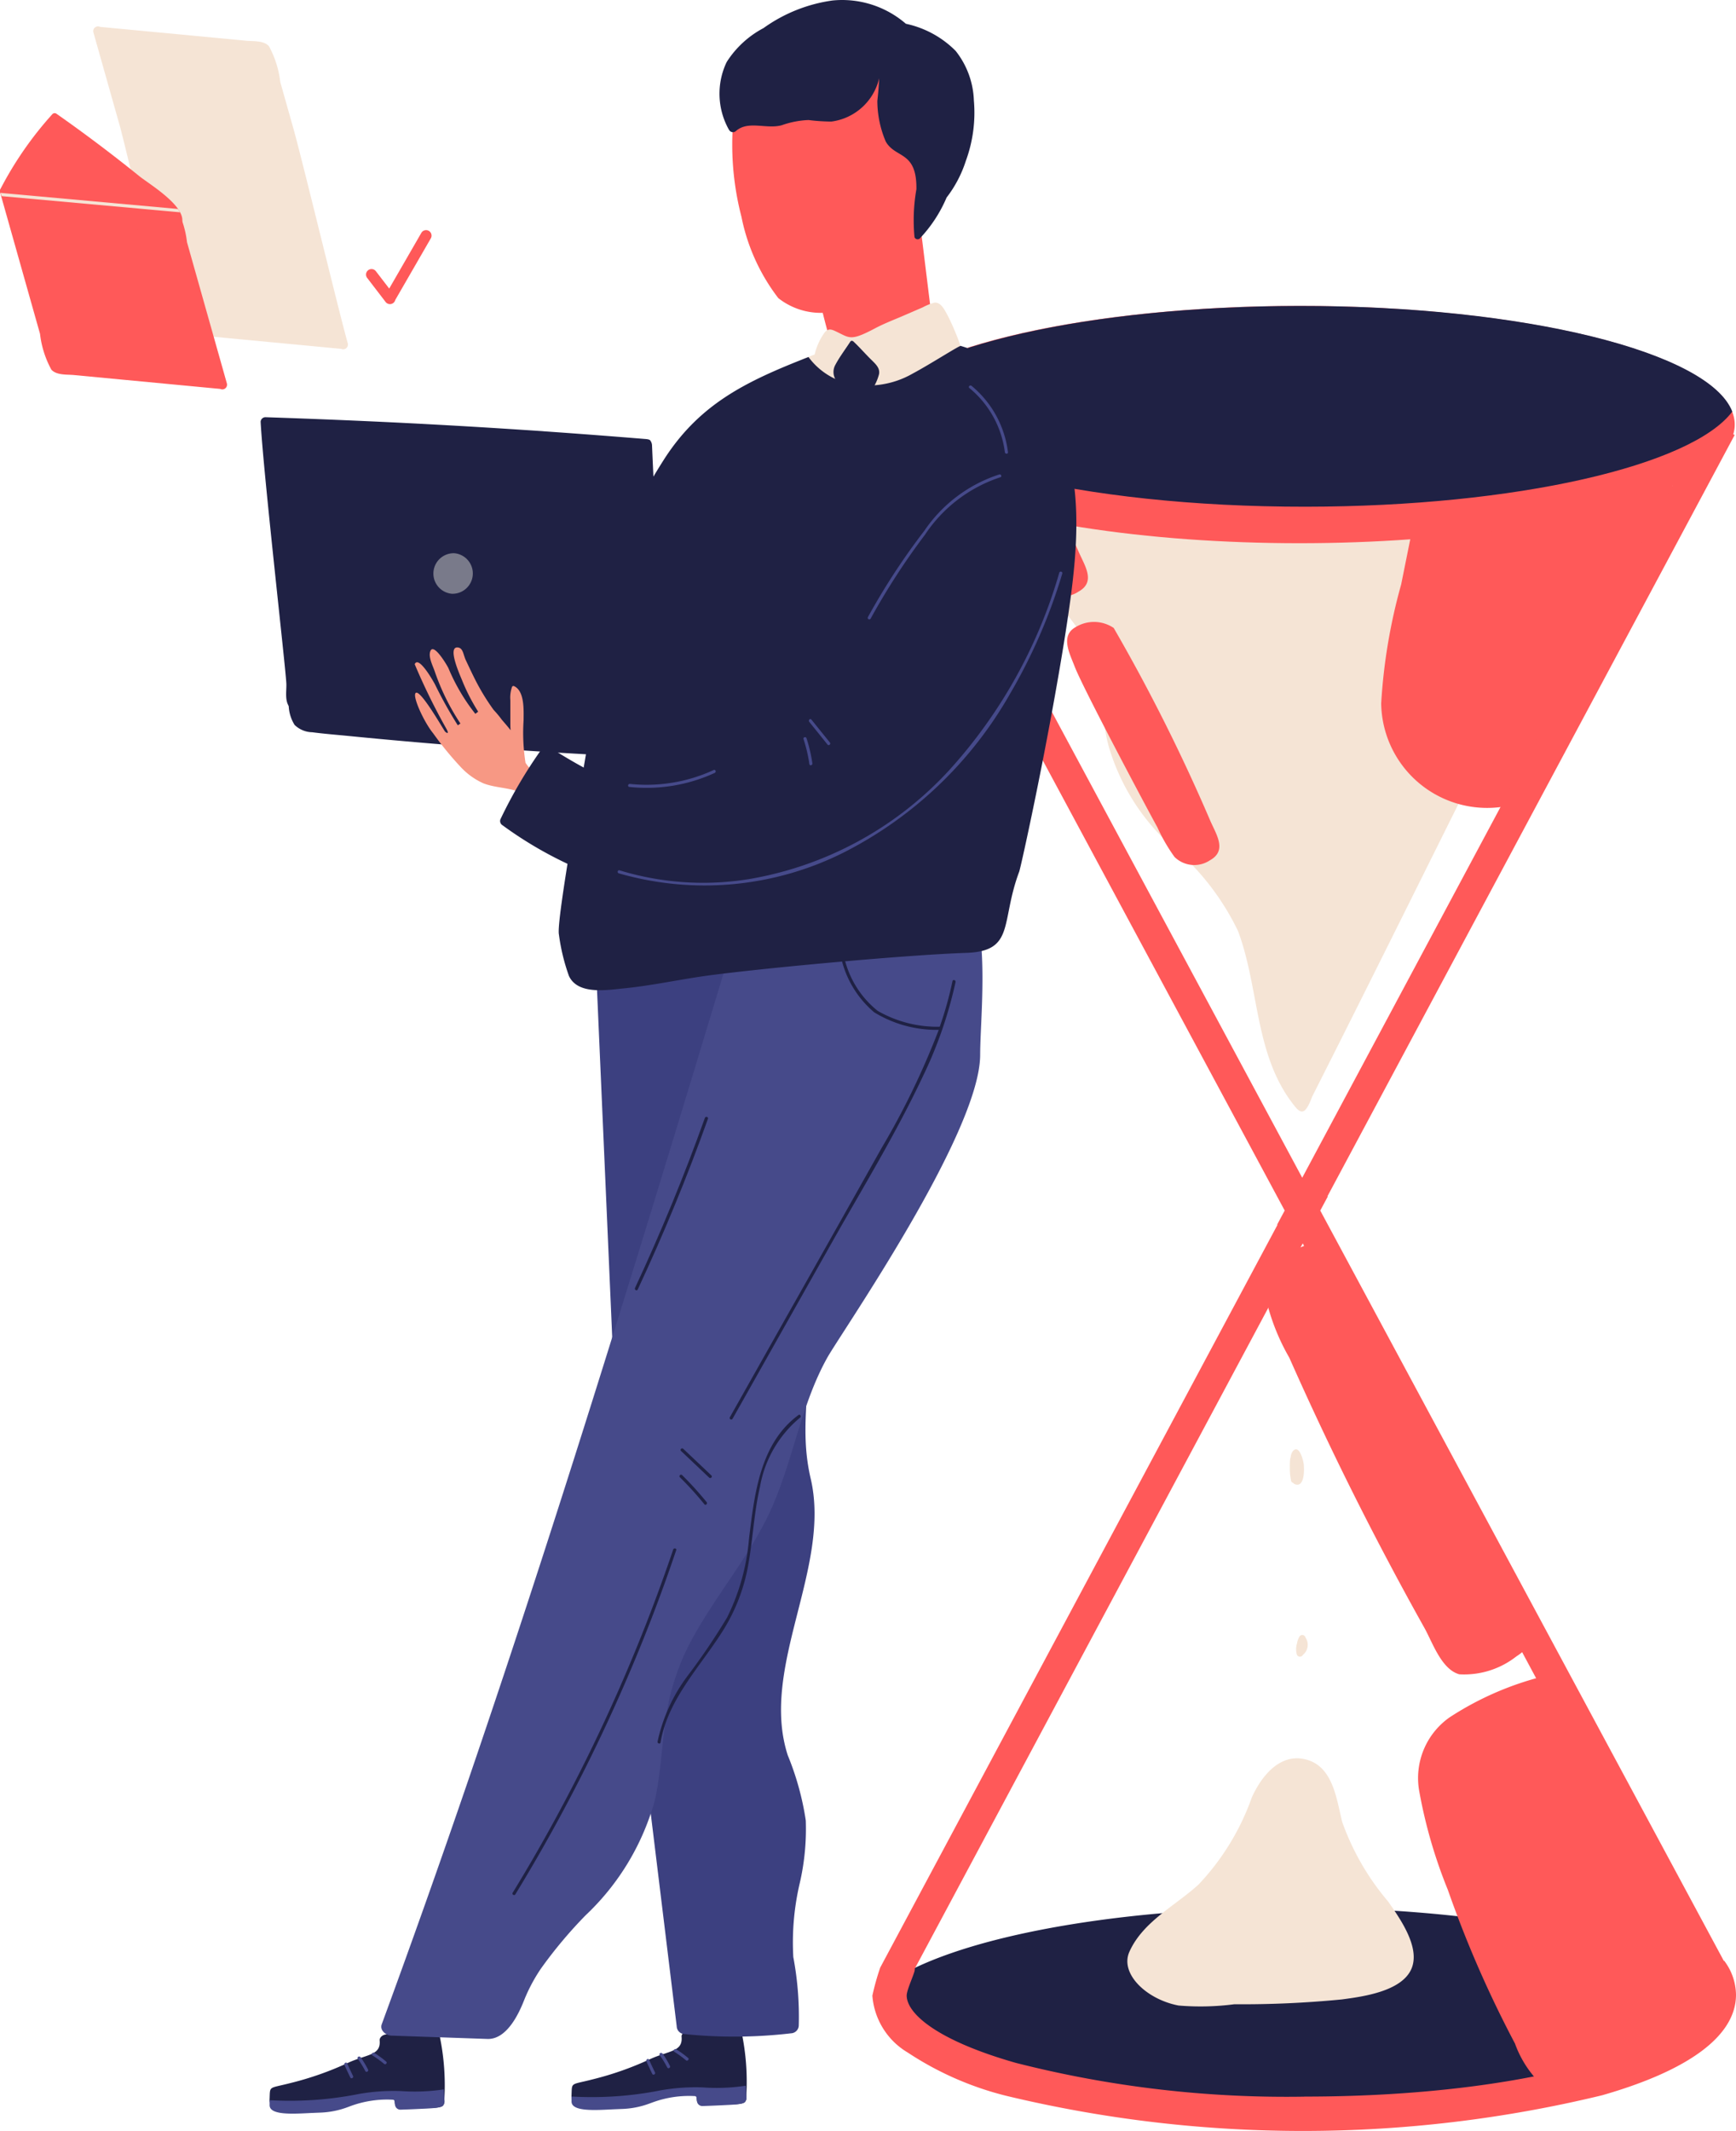 <svg xmlns="http://www.w3.org/2000/svg" width="52.167" height="64" viewBox="0 0 52.167 64">
  <g id="Group_11327" data-name="Group 11327" transform="translate(-1328.242 -354.143)">
    <path id="Path_19388" data-name="Path 19388" d="M1648,480.194a3.022,3.022,0,0,0,.846,2.257,9.563,9.563,0,0,1,1.965,2.365c.364.923.245,1.972.522,2.924a6.49,6.49,0,0,0,1.736,2.823,7.7,7.7,0,0,1,2.136,2.675c.655,1.746.486,3.773,1.722,5.284.228.278.346.114.51-.316,2.186-4.317,4.315-8.656,6.492-12.977.53-1.052,1.055-2.108,1.557-3.174.245-.519.485-1.041.717-1.566a2.8,2.8,0,0,0,.333-1.179c-.027-.974-1.173-1.455-1.962-1.713a16.235,16.235,0,0,0-3.025-.583,30.893,30.893,0,0,0-6.2-.142q-1.51.117-3,.383a8.326,8.326,0,0,0-2.9.89A2.913,2.913,0,0,0,1648,480.194Z" transform="translate(-289.761 -111.136)" fill="#f5e4d5"/>
    <path id="Path_19389" data-name="Path 19389" d="M1775.176,508.773a4.593,4.593,0,0,0,1.091-1.942c.29-.86.6-1.712.951-2.548s.754-1.663,1.189-2.465a9.766,9.766,0,0,0,1.136-2.26.428.428,0,0,0-.589-.511,7.007,7.007,0,0,1-3.167.4c-.985,0-1.969-.024-2.953-.068q.059-.286.117-.572c.106-.526-.694-.8-.8-.267q-.378,1.877-.756,3.754a16.876,16.876,0,0,0-.6,3.571,3.185,3.185,0,0,0,4.042,3.022l.019-.006A.374.374,0,0,0,1775.176,508.773Z" transform="translate(-401.048 -130.598)" fill="#ff5959"/>
    <path id="Path_19390" data-name="Path 19390" d="M1637.711,968.247c-.694-1.79-6.255-3.18-13.012-3.173-5.56.005-10.308.955-12.2,2.29a2.987,2.987,0,0,1,.233,1.5c1.921,1.316,6.644,2.244,12.166,2.238C1631.219,971.1,1636.492,969.872,1637.711,968.247Z" transform="translate(-257.601 -553.641)" fill="#1f2144"/>
    <path id="Path_19391" data-name="Path 19391" d="M1632.1,536.342h0a1.722,1.722,0,0,0-.356-1.023l-.008.009-12.129-22.537.23-.429-.017.006,12.241-22.872-.875-.338-12.121,22.647-12.216-22.717-.874.34,12.563,23.362-.23.429.017-.006-11.941,22.312a7.47,7.47,0,0,0-.236.843,2.175,2.175,0,0,0,1.064,1.71,9.524,9.524,0,0,0,2.963,1.3,38.208,38.208,0,0,0,17.9-.017C1630.711,538.607,1632.1,537.562,1632.1,536.342Zm-12.973,3.06a32.939,32.939,0,0,1-8.67-1.015c-2.416-.688-3.277-1.5-3.278-2.021,0-.192.283-.755.239-.8l11.662-21.789,11.9,22.157,0,0a.843.843,0,0,1,.081.412h0C1631.07,537.616,1626.528,539.4,1619.128,539.4Z" transform="translate(-251.691 -122.292)" fill="#ff5959"/>
    <path id="Path_19392" data-name="Path 19392" d="M1741.065,764.375a1.861,1.861,0,0,0,.618-.655c-1.635-3.241-3.347-6.442-5.009-9.668a2.31,2.31,0,0,1-.661-.469,2.341,2.341,0,0,1-.774-.951,4.776,4.776,0,0,1-.267-.7c-.754.294-1.537.609-1.463,1.547a6.491,6.491,0,0,0,.735,1.924q.461,1.04.946,2.069.964,2.045,2.024,4.044.532,1.005,1.089,2c.247.441.508,1.242,1.048,1.395A2.539,2.539,0,0,0,1741.065,764.375Z" transform="translate(-367.258 -360.485)" fill="#ff5959"/>
    <ellipse id="Ellipse_1045" data-name="Ellipse 1045" cx="13.082" cy="3.563" rx="13.082" ry="3.563" transform="translate(1354.207 363.331)" fill="#ff5959"/>
    <path id="Path_19393" data-name="Path 19393" d="M1620.966,458.151c6.321-.006,11.594-1.233,12.813-2.857-.694-1.79-6.255-3.18-13.012-3.173-6.321.006-11.594,1.233-12.813,2.857C1608.648,456.768,1614.209,458.158,1620.966,458.151Z" transform="translate(-253.482 -88.79)" fill="#1f2144"/>
    <path id="Path_19394" data-name="Path 19394" d="M1791.478,900.585c.43-.9-.182-1.783-.635-2.54-1.324-2.218-2.863-4.364-3.614-6.865a.44.44,0,0,0-.106-.181c.145-.29-.042-.723-.431-.609a9.3,9.3,0,0,0-2.974,1.266,2.227,2.227,0,0,0-.923,2.21,14.791,14.791,0,0,0,.863,2.979,33.692,33.692,0,0,0,1.293,3.164q.344.733.723,1.449a3.21,3.21,0,0,0,.843,1.274,1.617,1.617,0,0,0,1.133.063,7.231,7.231,0,0,0,1.588-.476A4.288,4.288,0,0,0,1791.478,900.585Z" transform="translate(-411.907 -485.943)" fill="#ff5959"/>
    <path id="Path_19395" data-name="Path 19395" d="M1674.467,559.293a54.414,54.414,0,0,0-2.9-5.785,1.059,1.059,0,0,0-1.145-.025c-.47.262-.174.8-.027,1.187.252.657,2.3,4.5,2.485,4.826a5.1,5.1,0,0,0,.515.89.849.849,0,0,0,1.063.1C1674.984,560.193,1674.652,559.719,1674.467,559.293Z" transform="translate(-309.858 -180.506)" fill="#ff5959"/>
    <path id="Path_19396" data-name="Path 19396" d="M1648.931,515.815c.529-.29.2-.764.012-1.191s-.463-1.033-.773-1.689a2.936,2.936,0,0,1-1.813.022c.485.921.917,1.728,1,1.87a5.1,5.1,0,0,0,.515.89A.85.85,0,0,0,1648.931,515.815Z" transform="translate(-288.284 -143.902)" fill="#ff5959"/>
    <path id="Path_19397" data-name="Path 19397" d="M1547.6,961.087c-.262.067-.179-.007-.373.205a.273.273,0,0,0-.059.111.26.26,0,0,0-.251.307c.211,1.527.214,3.076.483,4.6a.307.307,0,0,0,.4.266,2.181,2.181,0,0,0,.592-.284,1.888,1.888,0,0,0,.2-.749c-.057-.78-.328-3.407-.459-4.186C1548.091,961.15,1547.8,961.035,1547.6,961.087Z" transform="translate(-198.162 -550.016)" fill="#f79884"/>
    <path id="Path_19398" data-name="Path 19398" d="M1516.489,1004.554c-.366-.056-1.173-.069-1.574-.084-.177.005-.242.119-.237.178.045.461-.375.416-.946.677a9.465,9.465,0,0,1-1.727.608c-.687.177-.614.069-.635.505-.015.312.686.287,1.255.276l.268,0a2.6,2.6,0,0,0,.789-.13l.14-.046a3.18,3.18,0,0,1,1.253-.146.054.054,0,0,1,.051.04c.006.047.007.073.011.12a.162.162,0,0,0,.163.146c.183,0,.367,0,.553-.006.35-.007.679,0,.735-.088s.036-.115.038-.214A7.221,7.221,0,0,0,1516.489,1004.554Z" transform="translate(-165.955 -589.342)" fill="#1f2144"/>
    <path id="Path_19399" data-name="Path 19399" d="M1535.406,1010.69c-.024-.055-.106-.009-.082.046q.085.19.176.377c.027.054.109.008.082-.046Q1535.49,1010.88,1535.406,1010.69Zm.4-.187c-.035-.049-.117,0-.082.046a3.064,3.064,0,0,1,.226.37c.028.054.11.008.082-.046A3.082,3.082,0,0,0,1535.81,1010.5Zm.766.127a3.063,3.063,0,0,0-.351-.254c-.051-.032-.109.042-.058.074a3.073,3.073,0,0,1,.351.255C1536.564,1010.742,1536.622,1010.669,1536.576,1010.63Z" transform="translate(-187.658 -594.687)" fill="#464a8a"/>
    <path id="Path_19400" data-name="Path 19400" d="M1516.637,1022.375c0-.079-.007-.169-.016-.262a5.858,5.858,0,0,1-1.294.05,6.028,6.028,0,0,0-1.265.089,10.589,10.589,0,0,1-2.675.185c0,.041,0,.088,0,.146-.006.313.695.266,1.263.238l.268-.011a2.6,2.6,0,0,0,.785-.153l.138-.05a3.181,3.181,0,0,1,1.248-.183.054.054,0,0,1,.052.039c.007.047.009.072.015.119a.162.162,0,0,0,.167.141c.183-.006.367-.013.553-.022.349-.018.678-.022.732-.11S1516.639,1022.474,1516.637,1022.375Z" transform="translate(-165.97 -605.331)" fill="#464a8a"/>
    <path id="Path_19401" data-name="Path 19401" d="M1524.985,666.55a8.424,8.424,0,0,0-.541-1.958c-.858-2.645,1.317-5.626.688-8.313-.333-1.423-.022-2.55-.08-4.034a16.639,16.639,0,0,1,.609-4.337c.562-2.46,1.1-5.246-.413-7.489a4.07,4.07,0,0,0-2.872-1.845,4.849,4.849,0,0,0-3.349.945.232.232,0,0,0-.4.155q.287,6.554.574,13.107c.095,2.157.169,4.316.344,6.468.17,2.1.427,4.185.681,6.273q.44,3.6.88,7.207a.242.242,0,0,0,.234.234,14.706,14.706,0,0,0,3.2-.023.243.243,0,0,0,.234-.234,9.665,9.665,0,0,0-.164-2.056,7.793,7.793,0,0,1,.2-2.247A7.23,7.23,0,0,0,1524.985,666.55Z" transform="translate(-172.529 -257.732)" fill="#3c4080"/>
    <path id="Path_19402" data-name="Path 19402" d="M1454.989,962.682c-.266-.051-.16-.082-.425.028a.271.271,0,0,0-.1.075.26.26,0,0,0-.357.171c-.456,1.473-1.111,2.876-1.512,4.367a.308.308,0,0,0,.247.41,2.175,2.175,0,0,0,.657-.006c.1,0,.464-.5.5-.594.279-.731,1.148-3.225,1.359-3.986C1455.411,962.95,1455.194,962.721,1454.989,962.682Z" transform="translate(-112.679 -551.431)" fill="#f79884"/>
    <path id="Path_19403" data-name="Path 19403" d="M1419.738,1005.72c-.366-.056-1.173-.069-1.574-.084-.177.005-.242.119-.237.178.045.461-.375.416-.946.677a9.473,9.473,0,0,1-1.727.608c-.687.177-.614.069-.635.505-.015.312.686.287,1.255.275l.268,0a2.6,2.6,0,0,0,.789-.13l.14-.046a3.182,3.182,0,0,1,1.253-.146.054.054,0,0,1,.051.04c.006.047.007.073.011.12a.162.162,0,0,0,.162.146c.183,0,.367,0,.553-.006.349-.007.679,0,.735-.088s.036-.115.038-.214A7.226,7.226,0,0,0,1419.738,1005.72Z" transform="translate(-78.277 -590.399)" fill="#1f2144"/>
    <path id="Path_19404" data-name="Path 19404" d="M1438.656,1011.856c-.025-.055-.106-.009-.082.046q.084.19.176.377c.026.054.108.008.082-.046Q1438.74,1012.046,1438.656,1011.856Zm.4-.187c-.035-.049-.117,0-.082.046a3.07,3.07,0,0,1,.226.37c.028.054.11.008.082-.046A3.086,3.086,0,0,0,1439.06,1011.669Zm.766.127a3.057,3.057,0,0,0-.351-.255c-.051-.031-.109.042-.058.074a3.063,3.063,0,0,1,.351.254C1439.814,1011.909,1439.872,1011.835,1439.826,1011.8Z" transform="translate(-99.981 -595.744)" fill="#464a8a"/>
    <path id="Path_19405" data-name="Path 19405" d="M1419.887,1023.542c0-.079-.007-.169-.016-.262a5.844,5.844,0,0,1-1.294.05,6.04,6.04,0,0,0-1.265.089,10.579,10.579,0,0,1-2.675.185c0,.04,0,.088,0,.146-.006.313.694.266,1.263.238l.268-.011a2.6,2.6,0,0,0,.785-.153l.138-.051a3.182,3.182,0,0,1,1.248-.183.054.054,0,0,1,.052.039c.007.047.009.072.015.119a.162.162,0,0,0,.167.141c.183-.006.367-.013.552-.022.349-.018.679-.022.732-.11S1419.889,1023.641,1419.887,1023.542Z" transform="translate(-78.293 -606.388)" fill="#464a8a"/>
    <path id="Path_19406" data-name="Path 19406" d="M1467.425,630.037c-.647-.345-1.9,1.34-2.614,1.368a20.121,20.121,0,0,0-3,.355c.026-.087.053-.174.079-.261.105-.347-.444-.469-.549-.124-2.657,8.79-5.315,17.582-8.29,26.271q-1.249,3.648-2.579,7.268c-.069.186.128.337.287.343l2.886.1c.632.023,1-.9,1.111-1.179a5,5,0,0,1,.5-.935,13.52,13.52,0,0,1,1.342-1.6,7.466,7.466,0,0,0,2.092-3.5c.165-.789.2-1.6.315-2.394a7.029,7.029,0,0,1,.747-2.316c.7-1.32,1.691-2.462,2.339-3.811.731-1.523.941-3.242,1.768-4.724.413-.74,4.595-6.752,4.595-9.1C1468.456,634.391,1468.918,630.835,1467.425,630.037Z" transform="translate(-110.758 -249.98)" fill="#464a8a"/>
    <path id="Path_19407" data-name="Path 19407" d="M1365.73,372.113c-.266-.944-1.366-5.5-1.631-6.442l-.4-1.416a2.912,2.912,0,0,0-.341-1.074c-.155-.171-.467-.142-.673-.161l-1.487-.141-2.915-.276a.142.142,0,0,0-.2.16l.8,2.832c.133.472,1.1,4.553,1.233,5.026a2.917,2.917,0,0,0,.341,1.074c.155.171.467.142.673.161l1.487.141,2.915.276A.142.142,0,0,0,1365.73,372.113Z" transform="translate(-27.036 -7.653)" fill="#f5e4d5"/>
    <path id="Path_19408" data-name="Path 19408" d="M1335.061,419.836l-.8-2.832-.4-1.416a2.913,2.913,0,0,0-.341-1.074c-.155-.171-.467-.142-.673-.161l-1.487-.141-2.915-.276a.142.142,0,0,0-.2.16l.8,2.832.4,1.416a2.919,2.919,0,0,0,.341,1.074c.155.171.467.142.673.161l1.487.141,2.915.276A.142.142,0,0,0,1335.061,419.836Z" transform="translate(0 -54.173)" fill="#ff5959"/>
    <path id="Path_19409" data-name="Path 19409" d="M1332.487,392.279q-1.217-.983-2.5-1.882a.094.094,0,0,0-.114.015,10.669,10.669,0,0,0-1.563,2.251c-.052.1.121.42.185.343.405.223.713.314,1.138.5a3.955,3.955,0,0,0,1.1.267,11.759,11.759,0,0,0,1.632.1c.322,0,1.011.233,1.275,0C1334.215,393.365,1332.806,392.537,1332.487,392.279Z" transform="translate(-0.055 -32.843)" fill="#ff5959"/>
    <path id="Path_19410" data-name="Path 19410" d="M1447.448,427.871a.165.165,0,0,0-.226.06l-.965,1.672-.4-.52a.165.165,0,0,0-.263.2l.554.722a.164.164,0,0,0,.29-.058l1.069-1.852A.165.165,0,0,0,1447.448,427.871Z" transform="translate(-106.319 -66.794)" fill="#ff5959"/>
    <path id="Path_19411" data-name="Path 19411" d="M1533.759,711.847q-.93,2.6-2.1,5.108c-.025.054.056.1.081.047q1.177-2.514,2.112-5.131C1533.87,711.815,1533.779,711.791,1533.759,711.847Z" transform="translate(-184.335 -324.131)" fill="#1f2144"/>
    <path id="Path_19412" data-name="Path 19412" d="M1568.719,659.447a10.812,10.812,0,0,1-.383,1.369h0a3.6,3.6,0,0,1-1.865-.477,2.872,2.872,0,0,1-1.039-1.781.047.047,0,0,0-.09.025,3.006,3.006,0,0,0,1.025,1.8,3.593,3.593,0,0,0,1.939.527,23.367,23.367,0,0,1-1.714,3.543q-1.454,2.586-2.915,5.168l-1.649,2.925a.047.047,0,0,0,.081.047l2.978-5.281c.934-1.657,1.938-3.294,2.748-5.017a12.693,12.693,0,0,0,.977-2.822C1568.822,659.413,1568.731,659.388,1568.719,659.447Z" transform="translate(-211.855 -275.838)" fill="#1f2144"/>
    <path id="Path_19413" data-name="Path 19413" d="M1543.187,807.23c-1.161.855-1.321,2.376-1.486,3.7a6.522,6.522,0,0,1-.66,2.381,19.933,19.933,0,0,1-1.167,1.727,5.056,5.056,0,0,0-.922,2c-.01.059.08.084.09.025.228-1.336,1.238-2.316,1.921-3.432a5.518,5.518,0,0,0,.726-1.969c.131-.756.166-1.528.341-2.277a3.464,3.464,0,0,1,1.2-2.073C1543.283,807.276,1543.236,807.194,1543.187,807.23Z" transform="translate(-190.95 -410.591)" fill="#1f2144"/>
    <path id="Path_19414" data-name="Path 19414" d="M1547.243,818.841l-.846-.8c-.044-.041-.111.025-.066.066l.845.8C1547.221,818.949,1547.287,818.883,1547.243,818.841Z" transform="translate(-197.624 -420.388)" fill="#1f2144"/>
    <path id="Path_19415" data-name="Path 19415" d="M1546.789,827.2a9.913,9.913,0,0,0-.736-.811c-.043-.042-.109.024-.066.066a9.847,9.847,0,0,1,.736.811C1546.761,827.31,1546.827,827.243,1546.789,827.2Z" transform="translate(-197.313 -427.945)" fill="#1f2144"/>
    <path id="Path_19416" data-name="Path 19416" d="M1497.286,850.073a51.472,51.472,0,0,1-3.568,8.137q-.6,1.1-1.256,2.171c-.031.052.05.1.081.047a51.6,51.6,0,0,0,3.955-7.934q.469-1.187.878-2.4C1497.4,850.04,1497.305,850.016,1497.286,850.073Z" transform="translate(-148.814 -449.395)" fill="#1f2144"/>
    <path id="Path_19417" data-name="Path 19417" d="M1568.151,364.315a4.583,4.583,0,0,0-3.954-.577.321.321,0,0,1-.108.146c-.462.354-.271.487-.687.9a.3.3,0,0,1-.2.088,8.606,8.606,0,0,0,.014,4.279,5.9,5.9,0,0,0,1.107,2.441,2.06,2.06,0,0,0,2.645-.078,5.523,5.523,0,0,0,2.266-4C1569.365,365.966,1569.439,365.227,1568.151,364.315Z" transform="translate(-212.693 -8.496)" fill="#ff5959"/>
    <path id="Path_19418" data-name="Path 19418" d="M1590.908,410.343l-.6-4.872c-.039-.182-.551.584-.681.726a4.376,4.376,0,0,1-2.166,1.317.271.271,0,0,0-.072.036.256.256,0,0,0-.212.31,25.155,25.155,0,0,0,1.014,4.155c.119.261.1-.164.409-.1a3,3,0,0,0,.778-.093c.277-.033.24-.056.516-.089.3-.036.927.02,1.129-.272S1590.967,410.625,1590.908,410.343Z" transform="translate(-234.647 -46.49)" fill="#ff5959"/>
    <path id="Path_19425" data-name="Path 19425" d="M1566.45,357.159a2.532,2.532,0,0,0-.549-1.489,2.983,2.983,0,0,0-1.494-.813,2.929,2.929,0,0,0-2.2-.7,4.651,4.651,0,0,0-2.079.83,2.934,2.934,0,0,0-1.1,1.009h0l-.015.028a2.205,2.205,0,0,0,.061,1.987c.026.048.05.082.091.094a.133.133,0,0,0,.134-.026c.37-.328.917-.046,1.381-.176a2.729,2.729,0,0,1,.8-.155,5.978,5.978,0,0,0,.686.046,1.7,1.7,0,0,0,1.438-1.3q-.016.339-.055.679a3.139,3.139,0,0,0,.252,1.219c.293.52.938.27.922,1.434a5.36,5.36,0,0,0-.057,1.44.1.1,0,0,0,.157.041,4.13,4.13,0,0,0,.807-1.231,3.6,3.6,0,0,0,.578-1.1A4.2,4.2,0,0,0,1566.45,357.159Z" transform="translate(-208.943 0)" fill="#1f2144"/>
    <path id="Path_19427" data-name="Path 19427" d="M1585.58,452.975a5.193,5.193,0,0,1,.568,1.532c.907-.235,1.831-.419,2.731-.676a4.917,4.917,0,0,1,1.485-1.347l.093-.039c-.091-.033-.182-.065-.275-.094a7.324,7.324,0,0,0-.383-.911c-.084-.144-.2-.423-.407-.391a1.575,1.575,0,0,0-.346.139l-.5.216c-.3.133-.614.248-.906.4-.76.405-.781.309-1.183.117-.143-.068-.244-.117-.36.023a1.861,1.861,0,0,0-.3.66l-.362.141C1585.487,452.823,1585.536,452.9,1585.58,452.975Z" transform="translate(-233.075 -87.815)" fill="#f5e4d5"/>
    <path id="Path_19428" data-name="Path 19428" d="M1596.495,463.885c-.191-.184-.355-.376-.547-.559-.05-.053-.09-.047-.116-.007-.146.226-.316.448-.442.685a.443.443,0,0,0,0,.443,2.5,2.5,0,0,0,.39.537c.087.1.157.221.292.166a1.436,1.436,0,0,0,.628-.865C1596.728,464.113,1596.61,464,1596.495,463.885Z" transform="translate(-242.042 -98.91)" fill="#1f2144"/>
    <path id="Path_19429" data-name="Path 19429" d="M1520.8,465.581a5.16,5.16,0,0,0-1.456-.7c-.011-.039-.912.544-1.444.827a2.7,2.7,0,0,1-2.07.263,2.094,2.094,0,0,1-1.065-.758c-1.861.727-3.28,1.4-4.363,3.11-1.666,2.629-1.482,3.533-2.126,7.627-.262,1.668-1.1,6.2-1.01,6.609a5.962,5.962,0,0,0,.3,1.24c.265.576,1.144.425,1.649.375.868-.085,1.723-.279,2.588-.393,1.747-.23,5.941-.615,7.7-.673,1.48-.049,1.025-.923,1.594-2.438.052-.14.872-3.86,1.394-7.187C1522.907,470.785,1523.363,467.387,1520.8,465.581Z" transform="translate(-162.228 -100.348)" fill="#1f2144"/>
    <path id="Path_19430" data-name="Path 19430" d="M1411.753,487.9c.078,1.507.761,7.463.773,7.873.007.222-.053.51.092.693.031.039,10.193.713,11.057.719.219.026.365-.013.355-.147-.208-2.759-.4-5.712-.516-8.432a.255.255,0,0,0-.047-.133c-.017-.045-.122-.05-.183-.055-3.977-.325-7.391-.518-11.379-.652A.145.145,0,0,0,1411.753,487.9Z" transform="translate(-75.679 -121.093)" fill="#1f2144"/>
    <path id="Path_19431" data-name="Path 19431" d="M1467.784,531.306a.61.61,0,0,0-.078,1.217A.61.61,0,0,0,1467.784,531.306Z" transform="translate(-125.887 -160.548)" fill="#797a8a"/>
    <path id="Path_19432" data-name="Path 19432" d="M1436.486,575.657a.145.145,0,0,0-.131-.149,68.89,68.89,0,0,0-8.16-.952q-2.029-.114-4.062-.106-1.016,0-2.032.038a5.342,5.342,0,0,0-.987.036c.01-.046.021-.091.03-.131.039-.175-.226-.268-.266-.092a1.172,1.172,0,0,0,.1,1.038.779.779,0,0,0,.529.221c.367.048.738.077,1.106.113q2.259.223,4.523.384,4.574.325,9.161.4a.143.143,0,0,0,.149-.131Z" transform="translate(-83.884 -199.426)" fill="#1f2144"/>
    <path id="Path_19433" data-name="Path 19433" d="M1464.644,565.224a1,1,0,0,0-.113-.134c-.032-.041-.06-.079-.084-.115a5.77,5.77,0,0,1-.058-1.278c0-.29.037-.871-.282-1.023a.047.047,0,0,0-.064.017.969.969,0,0,0-.052.407c0,.221,0,.441,0,.662,0,.079,0,.157.008.236-.084-.107-.174-.21-.261-.311a3.238,3.238,0,0,0-.25-.3,6.733,6.733,0,0,1-.505-.813c-.115-.219-.219-.445-.325-.668-.086-.18-.083-.373-.241-.393-.336-.042.068.846.117.969a5.811,5.811,0,0,0,.49.959l-.085.065a5.815,5.815,0,0,1-.808-1.37c-.043-.092-.432-.749-.538-.526-.081.171.066.448.123.614a6.835,6.835,0,0,0,.775,1.573l-.079.054a12.92,12.92,0,0,1-.684-1.226c-.039-.076-.493-.888-.611-.609a18.864,18.864,0,0,0,.953,1.941c.095.173.005.129-.043.079-.059-.077-.719-1.237-.872-1.162-.134.065.239.881.518,1.219a9.65,9.65,0,0,0,.83,1.014,2.1,2.1,0,0,0,.678.486c.367.142.772.122,1.135.282a.076.076,0,0,0,.1-.039.081.081,0,0,0,.022-.024C1464.574,565.595,1464.809,565.535,1464.644,565.224Z" transform="translate(-120.413 -187.923)" fill="#f79884"/>
    <path id="Path_19434" data-name="Path 19434" d="M1504.05,507.521a5.132,5.132,0,0,0-1.272-.549c-.55-.2-1.1-.381-1.663-.553a.133.133,0,0,0-.173.137.142.142,0,0,0-.229.065c-.759,2.566-1.562,5.254-3.436,7.253a6.2,6.2,0,0,1-3.3,1.988c-1.471.254-2.816-.559-4.014-1.3a.144.144,0,0,0-.193.05,14.1,14.1,0,0,0-1.245,2.11.146.146,0,0,0,.05.193,11.791,11.791,0,0,0,4.924,2.1,7.566,7.566,0,0,0,5.139-.651,10.064,10.064,0,0,0,3.332-3.538,20.151,20.151,0,0,0,2.257-5.165C1504.425,508.947,1504.774,508.043,1504.05,507.521Z" transform="translate(-145.237 -137.991)" fill="#1f2144"/>
    <path id="Path_19435" data-name="Path 19435" d="M1539.443,537.255a14.977,14.977,0,0,1-3.327,5.951,10.564,10.564,0,0,1-5.971,3.245,8.6,8.6,0,0,1-3.914-.259c-.058-.018-.083.072-.025.09a9.32,9.32,0,0,0,6.783-.637,12,12,0,0,0,4.987-4.776,16.433,16.433,0,0,0,1.558-3.59A.047.047,0,0,0,1539.443,537.255Z" transform="translate(-179.37 -165.911)" fill="#464a8a"/>
    <path id="Path_19436" data-name="Path 19436" d="M1638.785,477.611c-.046-.038-.113.028-.066.066a2.981,2.981,0,0,1,1.066,1.927c.008.059.1.06.094,0A3.074,3.074,0,0,0,1638.785,477.611Z" transform="translate(-281.347 -111.88)" fill="#464a8a"/>
    <path id="Path_19437" data-name="Path 19437" d="M1610.242,506.07a4.331,4.331,0,0,0-2.252,1.687,20.35,20.35,0,0,0-1.7,2.6.047.047,0,0,0,.081.047,20.785,20.785,0,0,1,1.633-2.52,4.34,4.34,0,0,1,2.262-1.727C1610.326,506.148,1610.3,506.057,1610.242,506.07Z" transform="translate(-251.968 -137.679)" fill="#464a8a"/>
    <path id="Path_19438" data-name="Path 19438" d="M1588.1,585.1l-.554-.687c-.038-.047-.1.02-.066.066l.553.687C1588.076,585.211,1588.142,585.144,1588.1,585.1Z" transform="translate(-234.922 -208.66)" fill="#464a8a"/>
    <path id="Path_19439" data-name="Path 19439" d="M1585.782,590.262c-.019-.057-.109-.033-.09.025a4.54,4.54,0,0,1,.176.753c.009.06.1.034.09-.025A4.507,4.507,0,0,0,1585.782,590.262Z" transform="translate(-233.304 -213.948)" fill="#464a8a"/>
    <path id="Path_19440" data-name="Path 19440" d="M1532.093,600.711a4.816,4.816,0,0,1-2.516.419c-.059-.011-.084.079-.025.09a4.894,4.894,0,0,0,2.566-.419C1532.175,600.781,1532.151,600.69,1532.093,600.711Z" transform="translate(-182.402 -223.444)" fill="#464a8a"/>
    <path id="Path_19441" data-name="Path 19441" d="M1697.31,921.555a7.638,7.638,0,0,1-1.38-2.385c-.174-.69-.274-1.7-1.126-1.89-.771-.177-1.319.539-1.593,1.151a7.393,7.393,0,0,1-1.6,2.613c-.7.639-1.673,1.114-2.077,2.018-.294.657.508,1.429,1.475,1.615a7.891,7.891,0,0,0,1.677-.038,30.815,30.815,0,0,0,3.233-.145c.626-.083,1.8-.24,2.091-.922C1698.284,922.925,1697.656,922.054,1697.31,921.555Z" transform="translate(-327.353 -510.304)" fill="#f5e4d5"/>
    <path id="Path_19442" data-name="Path 19442" d="M1741.914,818.744c-.012-.1-.122-.56-.3-.41a.107.107,0,0,0-.027.026l0,0a.359.359,0,0,0-.065.192.1.1,0,0,0-.015.043,2.071,2.071,0,0,0-.009.252,1.723,1.723,0,0,0,.037.4.077.077,0,0,0,.059.063.146.146,0,0,0,.083.051C1741.947,819.43,1741.933,818.89,1741.914,818.744Z" transform="translate(-374.496 -420.635)" fill="#f5e4d5"/>
    <path id="Path_19443" data-name="Path 19443" d="M1743.863,877.791l-.01-.007c0-.01,0-.019-.007-.029a.1.1,0,0,0-.171-.022.6.6,0,0,0-.078.211.591.591,0,0,0-.005.34.1.1,0,0,0,.172.022l.009-.014a.389.389,0,0,0,.092-.5Z" transform="translate(-376.379 -474.449)" fill="#f5e4d5"/>
    <path id="Path_19444" data-name="Path 19444" d="M1328.435,416.034l5.359.485a1.014,1.014,0,0,0-.061-.1l-5.334-.483A.532.532,0,0,0,1328.435,416.034Z" transform="translate(-0.142 -56)" fill="#f5e4d5"/>
  </g>
</svg>
